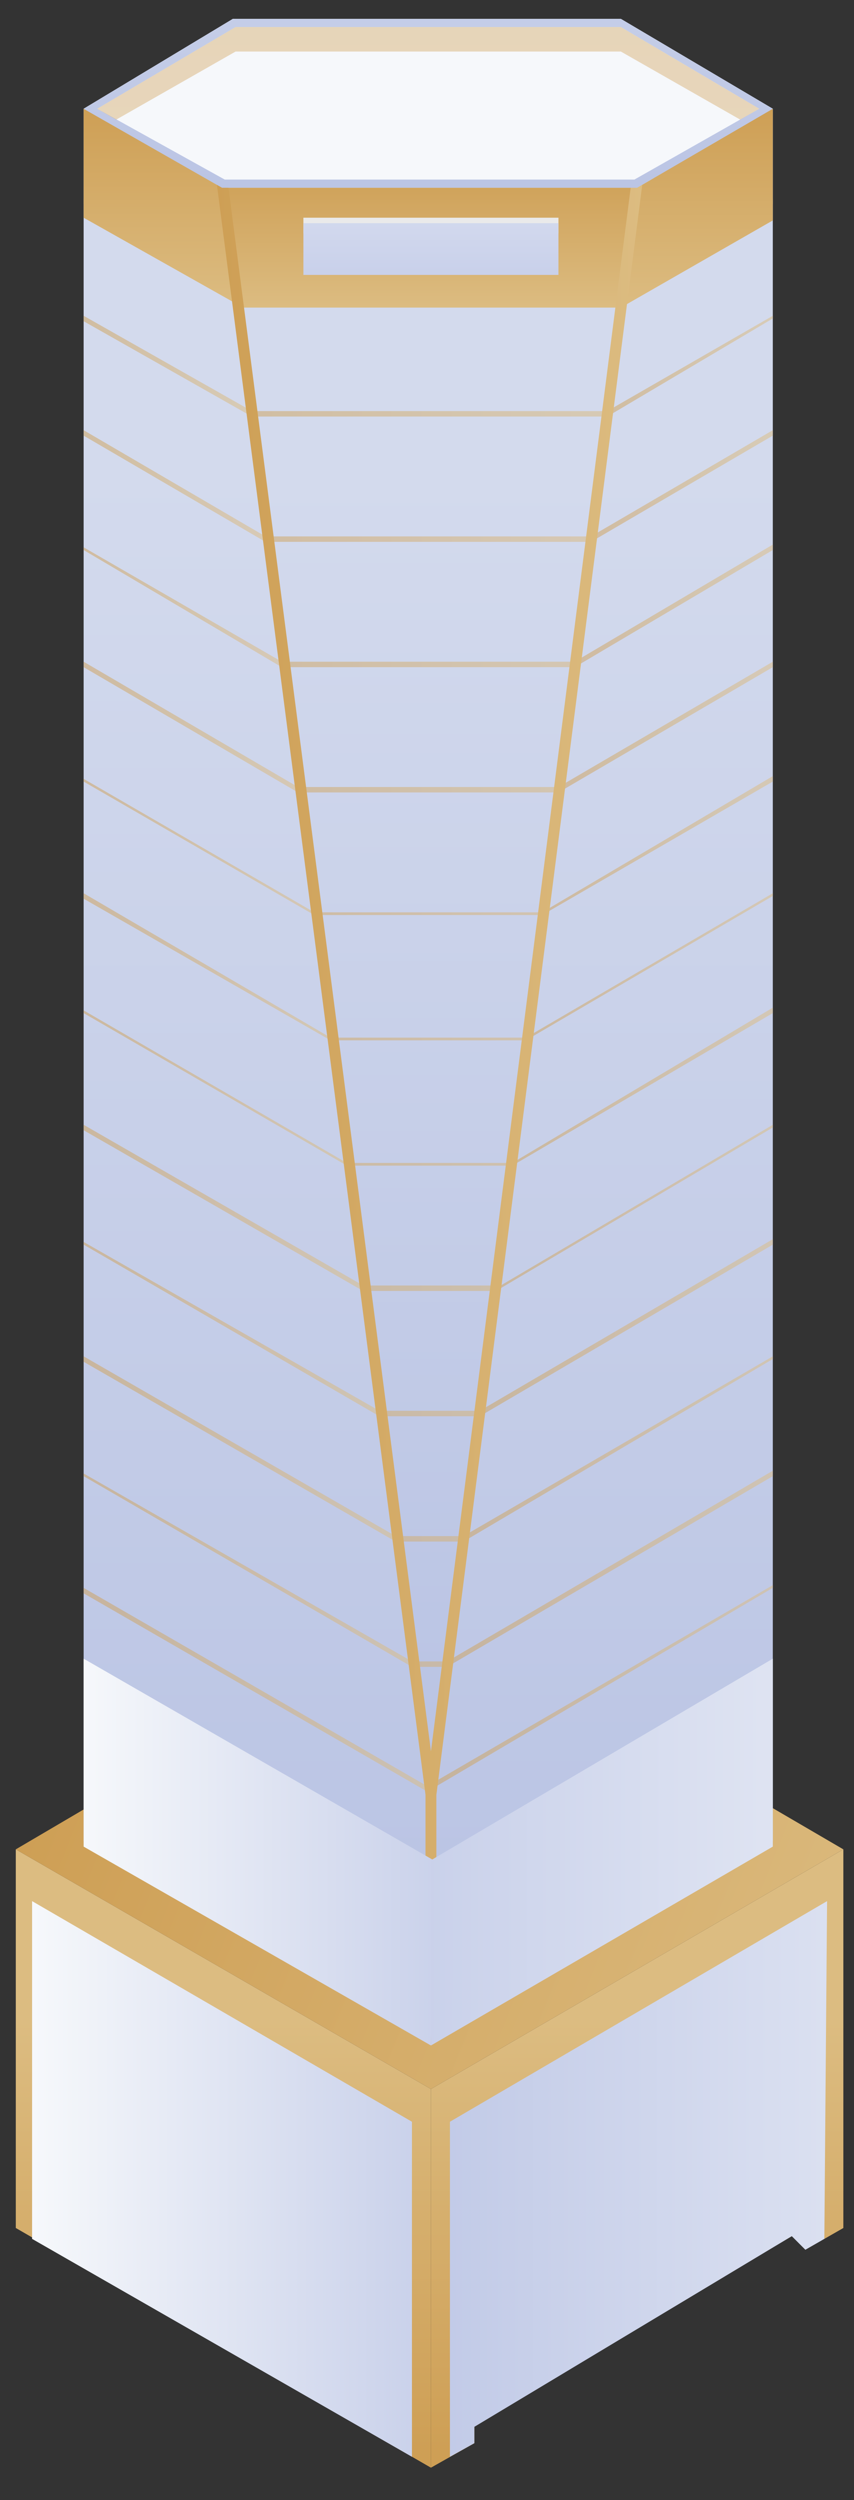 <svg width="40" height="117" viewBox="0 0 40 117" fill="none" xmlns="http://www.w3.org/2000/svg">
<rect x="0" y="0" width="40" height="117" fill="#333333" stroke="none"/>
<path d="M20.184 97.761V115.48L22.217 114.333V113.313L37.086 104.645L38.611 104.773L39.501 104.263V86.544L20.184 97.761Z" fill="url(#paint0_linear)"/>
<path d="M21.074 99.291L38.739 88.966L38.611 104.772L37.722 105.282L37.086 104.645L22.218 113.568V114.333L21.074 114.97V99.291Z" fill="url(#paint1_linear)"/>
<path d="M0.74 86.544V104.263L20.184 115.48V97.761L0.74 86.544Z" fill="url(#paint2_linear)"/>
<path d="M1.503 104.772V88.966L19.295 99.291V114.97L1.503 104.772Z" fill="url(#paint3_linear)"/>
<path d="M20.057 75.199L0.74 86.544L20.184 97.761L39.501 86.544L20.057 75.199Z" fill="url(#paint4_linear)"/>
<path d="M30.097 85.397H11.289L10.272 7.894L30.605 8.149L30.097 85.397Z" fill="url(#paint5_linear)"/>
<g opacity="0.5">
<path d="M10.271 66.276H30.605V66.021H10.271V66.276Z" fill="url(#paint6_linear)"/>
<path d="M10.271 54.549H30.605V54.421H10.271V54.549Z" fill="url(#paint7_linear)"/>
<path d="M10.271 60.412H30.605V60.157H10.271V60.412Z" fill="url(#paint8_linear)"/>
<path d="M10.271 72.14H30.605V71.885H10.271V72.14Z" fill="url(#paint9_linear)"/>
<path d="M30.605 13.63V13.375H10.271V13.63H30.605Z" fill="url(#paint10_linear)"/>
<path d="M10.271 78.004H30.605V77.749H10.271V78.004Z" fill="url(#paint11_linear)"/>
<path d="M10.271 42.821H30.605V42.694H10.271V42.821Z" fill="url(#paint12_linear)"/>
<path d="M10.271 19.493H30.605V19.238H10.271V19.493Z" fill="url(#paint13_linear)"/>
<path d="M10.271 48.685H30.605V48.557H10.271V48.685Z" fill="url(#paint14_linear)"/>
<path d="M10.271 25.357H30.605V25.102H10.271V25.357Z" fill="url(#paint15_linear)"/>
<path d="M10.271 37.084H30.605V36.83H10.271V37.084Z" fill="url(#paint16_linear)"/>
<path d="M10.271 31.221H30.605V30.966H10.271V31.221Z" fill="url(#paint17_linear)"/>
</g>
<path d="M30.605 14.395V8.149L10.272 7.894L10.399 14.395H30.605Z" fill="url(#paint18_linear)"/>
<path d="M36.197 5.089V86.161L30.987 89.221L20.185 95.467V83.994L29.843 8.786L36.197 5.089Z" fill="url(#paint19_linear)"/>
<path d="M20.184 83.994V95.467L14.211 92.025L3.917 86.161V5.089L10.399 8.786L20.184 83.994Z" fill="url(#paint20_linear)"/>
<g opacity="0.5">
<path d="M26.92 31.221L36.197 25.74V25.995V25.485L26.92 30.966V31.476V31.221Z" fill="url(#paint21_linear)"/>
<path d="M25.395 42.821L36.197 36.575V36.32L25.395 42.694V43.203V42.821Z" fill="url(#paint22_linear)"/>
<path d="M29.207 13.63L36.197 9.55V9.805V9.295L29.207 13.374V13.884V13.63Z" fill="url(#paint23_linear)"/>
<path d="M27.683 25.357L36.197 20.386V20.641V20.131L27.683 25.102V25.612V25.357Z" fill="url(#paint24_linear)"/>
<path d="M24.633 48.685L36.197 41.929V42.056V42.184V41.801L24.633 48.557V49.067V48.94V48.685Z" fill="url(#paint25_linear)"/>
<path d="M28.445 19.493L36.197 14.904V15.159V14.777L28.445 19.238V19.748V19.493Z" fill="url(#paint26_linear)"/>
<path d="M26.158 37.084L36.197 31.221V30.966L26.158 36.83V37.339V37.084Z" fill="url(#paint27_linear)"/>
<path d="M20.947 78.003L36.197 69.08V69.335V68.825L20.947 77.748L20.82 78.258H20.947V78.003Z" fill="url(#paint28_linear)"/>
<path d="M20.185 83.485V83.867V83.995V83.74L36.197 74.307V74.179L20.185 83.485Z" fill="url(#paint29_linear)"/>
<path d="M21.71 72.14L36.197 63.599V63.472L21.71 71.885L21.582 72.395L21.71 72.14Z" fill="url(#paint30_linear)"/>
<path d="M22.472 66.276L36.197 58.245V58.5V57.99L22.472 66.021L22.345 66.531L22.472 66.276Z" fill="url(#paint31_linear)"/>
<path d="M23.997 54.548L36.197 47.41V47.665V47.155L23.997 54.421L23.87 54.931V54.803L23.997 54.548Z" fill="url(#paint32_linear)"/>
<path d="M23.235 60.412L36.197 52.764V52.636L23.235 60.285L23.107 60.667L23.235 60.412Z" fill="url(#paint33_linear)"/>
</g>
<g opacity="0.5">
<path d="M3.917 47.41L16.245 54.548L16.372 54.803L16.245 54.421L3.917 47.282V47.41Z" fill="url(#paint34_linear)"/>
<path d="M3.917 52.891L17.007 60.412L17.134 60.667L17.007 60.157L3.917 52.636V52.891Z" fill="url(#paint35_linear)"/>
<path d="M3.917 58.245L17.77 66.276V66.531H17.897L17.77 66.021L3.917 58.118V58.245Z" fill="url(#paint36_linear)"/>
<path d="M3.917 74.562L20.057 83.867V84.122H20.184L20.057 83.612L3.917 74.307V74.562Z" fill="url(#paint37_linear)"/>
<path d="M3.917 69.08L19.295 78.003V78.258H19.422L19.295 77.748L3.917 68.953V69.08Z" fill="url(#paint38_linear)"/>
<path d="M3.917 63.727L18.532 72.14V72.395H18.659L18.532 71.885L3.917 63.472V63.727Z" fill="url(#paint39_linear)"/>
<path d="M3.917 36.575L14.72 42.821L14.847 43.203L14.72 42.693L3.917 36.447V36.575Z" fill="url(#paint40_linear)"/>
<path d="M3.917 15.032L11.797 19.493V19.748V19.238L3.917 14.777V15.032Z" fill="url(#paint41_linear)"/>
<path d="M3.917 42.056L15.482 48.685L15.609 48.94V49.067L15.482 48.557L3.917 41.801V42.056Z" fill="url(#paint42_linear)"/>
<path d="M11.034 13.63V13.884V13.374L3.917 9.295V9.55L11.034 13.63Z" fill="url(#paint43_linear)"/>
<path d="M3.917 20.386L12.432 25.357L12.559 25.612L12.432 25.102L3.917 20.131V20.386Z" fill="url(#paint44_linear)"/>
<path d="M3.917 25.74L13.195 31.221L13.322 31.476L13.195 30.966L3.917 25.612V25.74Z" fill="url(#paint45_linear)"/>
<path d="M3.917 31.221L13.957 37.084L14.084 37.339L13.957 36.83L3.917 30.966V31.221Z" fill="url(#paint46_linear)"/>
</g>
<path d="M3.917 5.089L10.399 8.786H29.843L36.197 5.089L29.08 0.882H10.907L3.917 5.089Z" fill="#EAEAEA"/>
<path d="M11.161 14.267L10.399 8.786L3.917 5.089V10.188L11.161 14.267Z" fill="url(#paint47_linear)"/>
<path d="M36.197 10.315V5.089L29.843 8.786L29.081 14.394L36.197 10.315Z" fill="url(#paint48_linear)"/>
<path d="M29.589 8.403L20.185 81.955L10.653 8.403L10.145 8.531L19.93 83.995V95.34L20.312 95.594L20.439 95.467V83.995L30.097 8.531L29.589 8.403Z" fill="url(#paint49_linear)"/>
<path d="M3.917 5.089L10.399 8.786H29.843L36.197 5.089L29.08 0.882H10.907L3.917 5.089Z" fill="url(#paint50_linear)"/>
<path d="M10.526 8.403L4.553 5.089L11.034 1.265H29.081L35.562 5.089L29.716 8.403H10.526Z" fill="#F6F8FB"/>
<path opacity="0.4" d="M11.034 2.412H29.08L34.672 5.599L35.561 5.089L29.08 1.265H11.034L4.553 5.089L5.442 5.599L11.034 2.412Z" fill="url(#paint51_linear)"/>
<rect x="14.211" y="10.188" width="11.946" height="0.73" fill="#EAEAEA"/>
<rect x="14.211" y="10.443" width="11.946" height="2.422" fill="url(#paint52_linear)"/>
<path d="M3.917 77.621V86.416L20.184 95.722L20.311 87.054L3.917 77.621Z" fill="url(#paint53_linear)"/>
<path d="M36.197 77.621L20.185 87.054V95.722L36.197 86.416V77.621Z" fill="url(#paint54_linear)"/>
<defs>
<linearGradient id="paint0_linear" x1="26.889" y1="114.628" x2="26.889" y2="94.552" gradientUnits="userSpaceOnUse">
<stop stop-color="#CE9F55"/>
<stop offset="1" stop-color="#DCBC81"/>
</linearGradient>
<linearGradient id="paint1_linear" x1="-8.652" y1="151.45" x2="58.577" y2="151.45" gradientUnits="userSpaceOnUse">
<stop stop-color="#99A7D8"/>
<stop offset="1" stop-color="#F6F8FB"/>
</linearGradient>
<linearGradient id="paint2_linear" x1="7.489" y1="114.628" x2="7.489" y2="94.552" gradientUnits="userSpaceOnUse">
<stop stop-color="#CE9F55"/>
<stop offset="1" stop-color="#DCBC81"/>
</linearGradient>
<linearGradient id="paint3_linear" x1="1.533" y1="129.549" x2="39.276" y2="129.549" gradientUnits="userSpaceOnUse">
<stop stop-color="#F6F8FB"/>
<stop offset="1" stop-color="#99A7D8"/>
</linearGradient>
<linearGradient id="paint4_linear" x1="-4.325" y1="99.166" x2="35.369" y2="115.009" gradientUnits="userSpaceOnUse">
<stop stop-color="#CE9F55"/>
<stop offset="1" stop-color="#DCBC81"/>
</linearGradient>
<linearGradient id="paint5_linear" x1="2.646" y1="22.36" x2="2.646" y2="158.001" gradientUnits="userSpaceOnUse">
<stop stop-color="#D3DAED"/>
<stop offset="1" stop-color="#99A7D8"/>
</linearGradient>
<linearGradient id="paint6_linear" x1="10.275" y1="66.513" x2="30.611" y2="66.513" gradientUnits="userSpaceOnUse">
<stop stop-color="#CE9F55"/>
<stop offset="1" stop-color="#DCBC81"/>
</linearGradient>
<linearGradient id="paint7_linear" x1="10.275" y1="54.849" x2="30.611" y2="54.849" gradientUnits="userSpaceOnUse">
<stop stop-color="#CE9F55"/>
<stop offset="1" stop-color="#DCBC81"/>
</linearGradient>
<linearGradient id="paint8_linear" x1="10.275" y1="60.649" x2="30.611" y2="60.649" gradientUnits="userSpaceOnUse">
<stop stop-color="#CE9F55"/>
<stop offset="1" stop-color="#DCBC81"/>
</linearGradient>
<linearGradient id="paint9_linear" x1="10.275" y1="72.376" x2="30.611" y2="72.376" gradientUnits="userSpaceOnUse">
<stop stop-color="#CE9F55"/>
<stop offset="1" stop-color="#DCBC81"/>
</linearGradient>
<linearGradient id="paint10_linear" x1="10.275" y1="13.867" x2="30.611" y2="13.867" gradientUnits="userSpaceOnUse">
<stop stop-color="#CE9F55"/>
<stop offset="1" stop-color="#DCBC81"/>
</linearGradient>
<linearGradient id="paint11_linear" x1="10.275" y1="78.24" x2="30.611" y2="78.24" gradientUnits="userSpaceOnUse">
<stop stop-color="#CE9F55"/>
<stop offset="1" stop-color="#DCBC81"/>
</linearGradient>
<linearGradient id="paint12_linear" x1="10.275" y1="43.121" x2="30.611" y2="43.121" gradientUnits="userSpaceOnUse">
<stop stop-color="#CE9F55"/>
<stop offset="1" stop-color="#DCBC81"/>
</linearGradient>
<linearGradient id="paint13_linear" x1="10.275" y1="19.73" x2="30.611" y2="19.73" gradientUnits="userSpaceOnUse">
<stop stop-color="#CE9F55"/>
<stop offset="1" stop-color="#DCBC81"/>
</linearGradient>
<linearGradient id="paint14_linear" x1="10.275" y1="48.985" x2="30.611" y2="48.985" gradientUnits="userSpaceOnUse">
<stop stop-color="#CE9F55"/>
<stop offset="1" stop-color="#DCBC81"/>
</linearGradient>
<linearGradient id="paint15_linear" x1="10.275" y1="25.594" x2="30.611" y2="25.594" gradientUnits="userSpaceOnUse">
<stop stop-color="#CE9F55"/>
<stop offset="1" stop-color="#DCBC81"/>
</linearGradient>
<linearGradient id="paint16_linear" x1="10.275" y1="37.321" x2="30.611" y2="37.321" gradientUnits="userSpaceOnUse">
<stop stop-color="#CE9F55"/>
<stop offset="1" stop-color="#DCBC81"/>
</linearGradient>
<linearGradient id="paint17_linear" x1="10.275" y1="31.457" x2="30.611" y2="31.457" gradientUnits="userSpaceOnUse">
<stop stop-color="#CE9F55"/>
<stop offset="1" stop-color="#DCBC81"/>
</linearGradient>
<linearGradient id="paint18_linear" x1="10.272" y1="7.894" x2="10.272" y2="14.395" gradientUnits="userSpaceOnUse">
<stop stop-color="#CE9F55"/>
<stop offset="1" stop-color="#DCBC81"/>
</linearGradient>
<linearGradient id="paint19_linear" x1="14.179" y1="21.959" x2="14.179" y2="180.132" gradientUnits="userSpaceOnUse">
<stop stop-color="#D3DAED"/>
<stop offset="1" stop-color="#99A7D8"/>
</linearGradient>
<linearGradient id="paint20_linear" x1="-2.184" y1="21.959" x2="-2.184" y2="180.132" gradientUnits="userSpaceOnUse">
<stop stop-color="#D3DAED"/>
<stop offset="1" stop-color="#99A7D8"/>
</linearGradient>
<linearGradient id="paint21_linear" x1="26.922" y1="31.471" x2="36.2" y2="31.471" gradientUnits="userSpaceOnUse">
<stop stop-color="#CE9F55"/>
<stop offset="1" stop-color="#DCBC81"/>
</linearGradient>
<linearGradient id="paint22_linear" x1="25.397" y1="43.197" x2="36.201" y2="43.197" gradientUnits="userSpaceOnUse">
<stop stop-color="#CE9F55"/>
<stop offset="1" stop-color="#DCBC81"/>
</linearGradient>
<linearGradient id="paint23_linear" x1="29.209" y1="13.88" x2="36.199" y2="13.88" gradientUnits="userSpaceOnUse">
<stop stop-color="#CE9F55"/>
<stop offset="1" stop-color="#DCBC81"/>
</linearGradient>
<linearGradient id="paint24_linear" x1="27.684" y1="25.607" x2="36.2" y2="25.607" gradientUnits="userSpaceOnUse">
<stop stop-color="#CE9F55"/>
<stop offset="1" stop-color="#DCBC81"/>
</linearGradient>
<linearGradient id="paint25_linear" x1="24.635" y1="49.061" x2="36.201" y2="49.061" gradientUnits="userSpaceOnUse">
<stop stop-color="#CE9F55"/>
<stop offset="1" stop-color="#DCBC81"/>
</linearGradient>
<linearGradient id="paint26_linear" x1="28.447" y1="19.744" x2="36.2" y2="19.744" gradientUnits="userSpaceOnUse">
<stop stop-color="#CE9F55"/>
<stop offset="1" stop-color="#DCBC81"/>
</linearGradient>
<linearGradient id="paint27_linear" x1="26.16" y1="37.334" x2="36.2" y2="37.334" gradientUnits="userSpaceOnUse">
<stop stop-color="#CE9F55"/>
<stop offset="1" stop-color="#DCBC81"/>
</linearGradient>
<linearGradient id="paint28_linear" x1="20.823" y1="78.25" x2="36.202" y2="78.25" gradientUnits="userSpaceOnUse">
<stop stop-color="#CE9F55"/>
<stop offset="1" stop-color="#DCBC81"/>
</linearGradient>
<linearGradient id="paint29_linear" x1="20.187" y1="83.986" x2="36.202" y2="83.986" gradientUnits="userSpaceOnUse">
<stop stop-color="#CE9F55"/>
<stop offset="1" stop-color="#DCBC81"/>
</linearGradient>
<linearGradient id="paint30_linear" x1="21.585" y1="72.387" x2="36.202" y2="72.387" gradientUnits="userSpaceOnUse">
<stop stop-color="#CE9F55"/>
<stop offset="1" stop-color="#DCBC81"/>
</linearGradient>
<linearGradient id="paint31_linear" x1="22.348" y1="66.523" x2="36.202" y2="66.523" gradientUnits="userSpaceOnUse">
<stop stop-color="#CE9F55"/>
<stop offset="1" stop-color="#DCBC81"/>
</linearGradient>
<linearGradient id="paint32_linear" x1="23.872" y1="54.924" x2="36.201" y2="54.924" gradientUnits="userSpaceOnUse">
<stop stop-color="#CE9F55"/>
<stop offset="1" stop-color="#DCBC81"/>
</linearGradient>
<linearGradient id="paint33_linear" x1="23.11" y1="60.66" x2="36.201" y2="60.66" gradientUnits="userSpaceOnUse">
<stop stop-color="#CE9F55"/>
<stop offset="1" stop-color="#DCBC81"/>
</linearGradient>
<linearGradient id="paint34_linear" x1="3.92" y1="54.797" x2="16.376" y2="54.797" gradientUnits="userSpaceOnUse">
<stop stop-color="#CE9F55"/>
<stop offset="1" stop-color="#DCBC81"/>
</linearGradient>
<linearGradient id="paint35_linear" x1="3.92" y1="60.66" x2="17.138" y2="60.66" gradientUnits="userSpaceOnUse">
<stop stop-color="#CE9F55"/>
<stop offset="1" stop-color="#DCBC81"/>
</linearGradient>
<linearGradient id="paint36_linear" x1="3.92" y1="66.523" x2="17.901" y2="66.523" gradientUnits="userSpaceOnUse">
<stop stop-color="#CE9F55"/>
<stop offset="1" stop-color="#DCBC81"/>
</linearGradient>
<linearGradient id="paint37_linear" x1="3.92" y1="84.113" x2="20.189" y2="84.113" gradientUnits="userSpaceOnUse">
<stop stop-color="#CE9F55"/>
<stop offset="1" stop-color="#DCBC81"/>
</linearGradient>
<linearGradient id="paint38_linear" x1="3.92" y1="78.25" x2="19.427" y2="78.25" gradientUnits="userSpaceOnUse">
<stop stop-color="#CE9F55"/>
<stop offset="1" stop-color="#DCBC81"/>
</linearGradient>
<linearGradient id="paint39_linear" x1="3.92" y1="72.387" x2="18.664" y2="72.387" gradientUnits="userSpaceOnUse">
<stop stop-color="#CE9F55"/>
<stop offset="1" stop-color="#DCBC81"/>
</linearGradient>
<linearGradient id="paint40_linear" x1="3.919" y1="43.197" x2="14.85" y2="43.197" gradientUnits="userSpaceOnUse">
<stop stop-color="#CE9F55"/>
<stop offset="1" stop-color="#DCBC81"/>
</linearGradient>
<linearGradient id="paint41_linear" x1="3.919" y1="19.744" x2="11.799" y2="19.744" gradientUnits="userSpaceOnUse">
<stop stop-color="#CE9F55"/>
<stop offset="1" stop-color="#DCBC81"/>
</linearGradient>
<linearGradient id="paint42_linear" x1="3.92" y1="49.061" x2="15.613" y2="49.061" gradientUnits="userSpaceOnUse">
<stop stop-color="#CE9F55"/>
<stop offset="1" stop-color="#DCBC81"/>
</linearGradient>
<linearGradient id="paint43_linear" x1="3.919" y1="13.88" x2="11.036" y2="13.88" gradientUnits="userSpaceOnUse">
<stop stop-color="#CE9F55"/>
<stop offset="1" stop-color="#DCBC81"/>
</linearGradient>
<linearGradient id="paint44_linear" x1="3.919" y1="25.607" x2="12.562" y2="25.607" gradientUnits="userSpaceOnUse">
<stop stop-color="#CE9F55"/>
<stop offset="1" stop-color="#DCBC81"/>
</linearGradient>
<linearGradient id="paint45_linear" x1="3.919" y1="31.471" x2="13.325" y2="31.471" gradientUnits="userSpaceOnUse">
<stop stop-color="#CE9F55"/>
<stop offset="1" stop-color="#DCBC81"/>
</linearGradient>
<linearGradient id="paint46_linear" x1="3.919" y1="37.334" x2="14.087" y2="37.334" gradientUnits="userSpaceOnUse">
<stop stop-color="#CE9F55"/>
<stop offset="1" stop-color="#DCBC81"/>
</linearGradient>
<linearGradient id="paint47_linear" x1="3.917" y1="5.089" x2="3.917" y2="14.267" gradientUnits="userSpaceOnUse">
<stop stop-color="#CE9F55"/>
<stop offset="1" stop-color="#DCBC81"/>
</linearGradient>
<linearGradient id="paint48_linear" x1="29.081" y1="5.089" x2="29.081" y2="14.394" gradientUnits="userSpaceOnUse">
<stop stop-color="#CE9F55"/>
<stop offset="1" stop-color="#DCBC81"/>
</linearGradient>
<linearGradient id="paint49_linear" x1="10.149" y1="95.518" x2="30.104" y2="95.518" gradientUnits="userSpaceOnUse">
<stop stop-color="#CE9F55"/>
<stop offset="1" stop-color="#DCBC81"/>
</linearGradient>
<linearGradient id="paint50_linear" x1="-75.332" y1="-10.78" x2="-75.332" y2="35.93" gradientUnits="userSpaceOnUse">
<stop stop-color="#D3DAED"/>
<stop offset="1" stop-color="#99A7D8"/>
</linearGradient>
<linearGradient id="paint51_linear" x1="-153.496" y1="1.185" x2="-153.518" y2="49.7" gradientUnits="userSpaceOnUse">
<stop stop-color="#CE9F55"/>
<stop offset="1" stop-color="#DCBC81"/>
</linearGradient>
<linearGradient id="paint52_linear" x1="-43.356" y1="-0.706" x2="-43.356" y2="25.059" gradientUnits="userSpaceOnUse">
<stop stop-color="#FBFCFD"/>
<stop offset="1" stop-color="#9BA9D9"/>
</linearGradient>
<linearGradient id="paint53_linear" x1="3.945" y1="105.87" x2="38.723" y2="105.87" gradientUnits="userSpaceOnUse">
<stop stop-color="#F6F8FB"/>
<stop offset="1" stop-color="#99A7D8"/>
</linearGradient>
<linearGradient id="paint54_linear" x1="-17.084" y1="126.949" x2="54.181" y2="126.949" gradientUnits="userSpaceOnUse">
<stop stop-color="#99A7D8"/>
<stop offset="1" stop-color="#F6F8FB"/>
</linearGradient>
</defs>
</svg>
